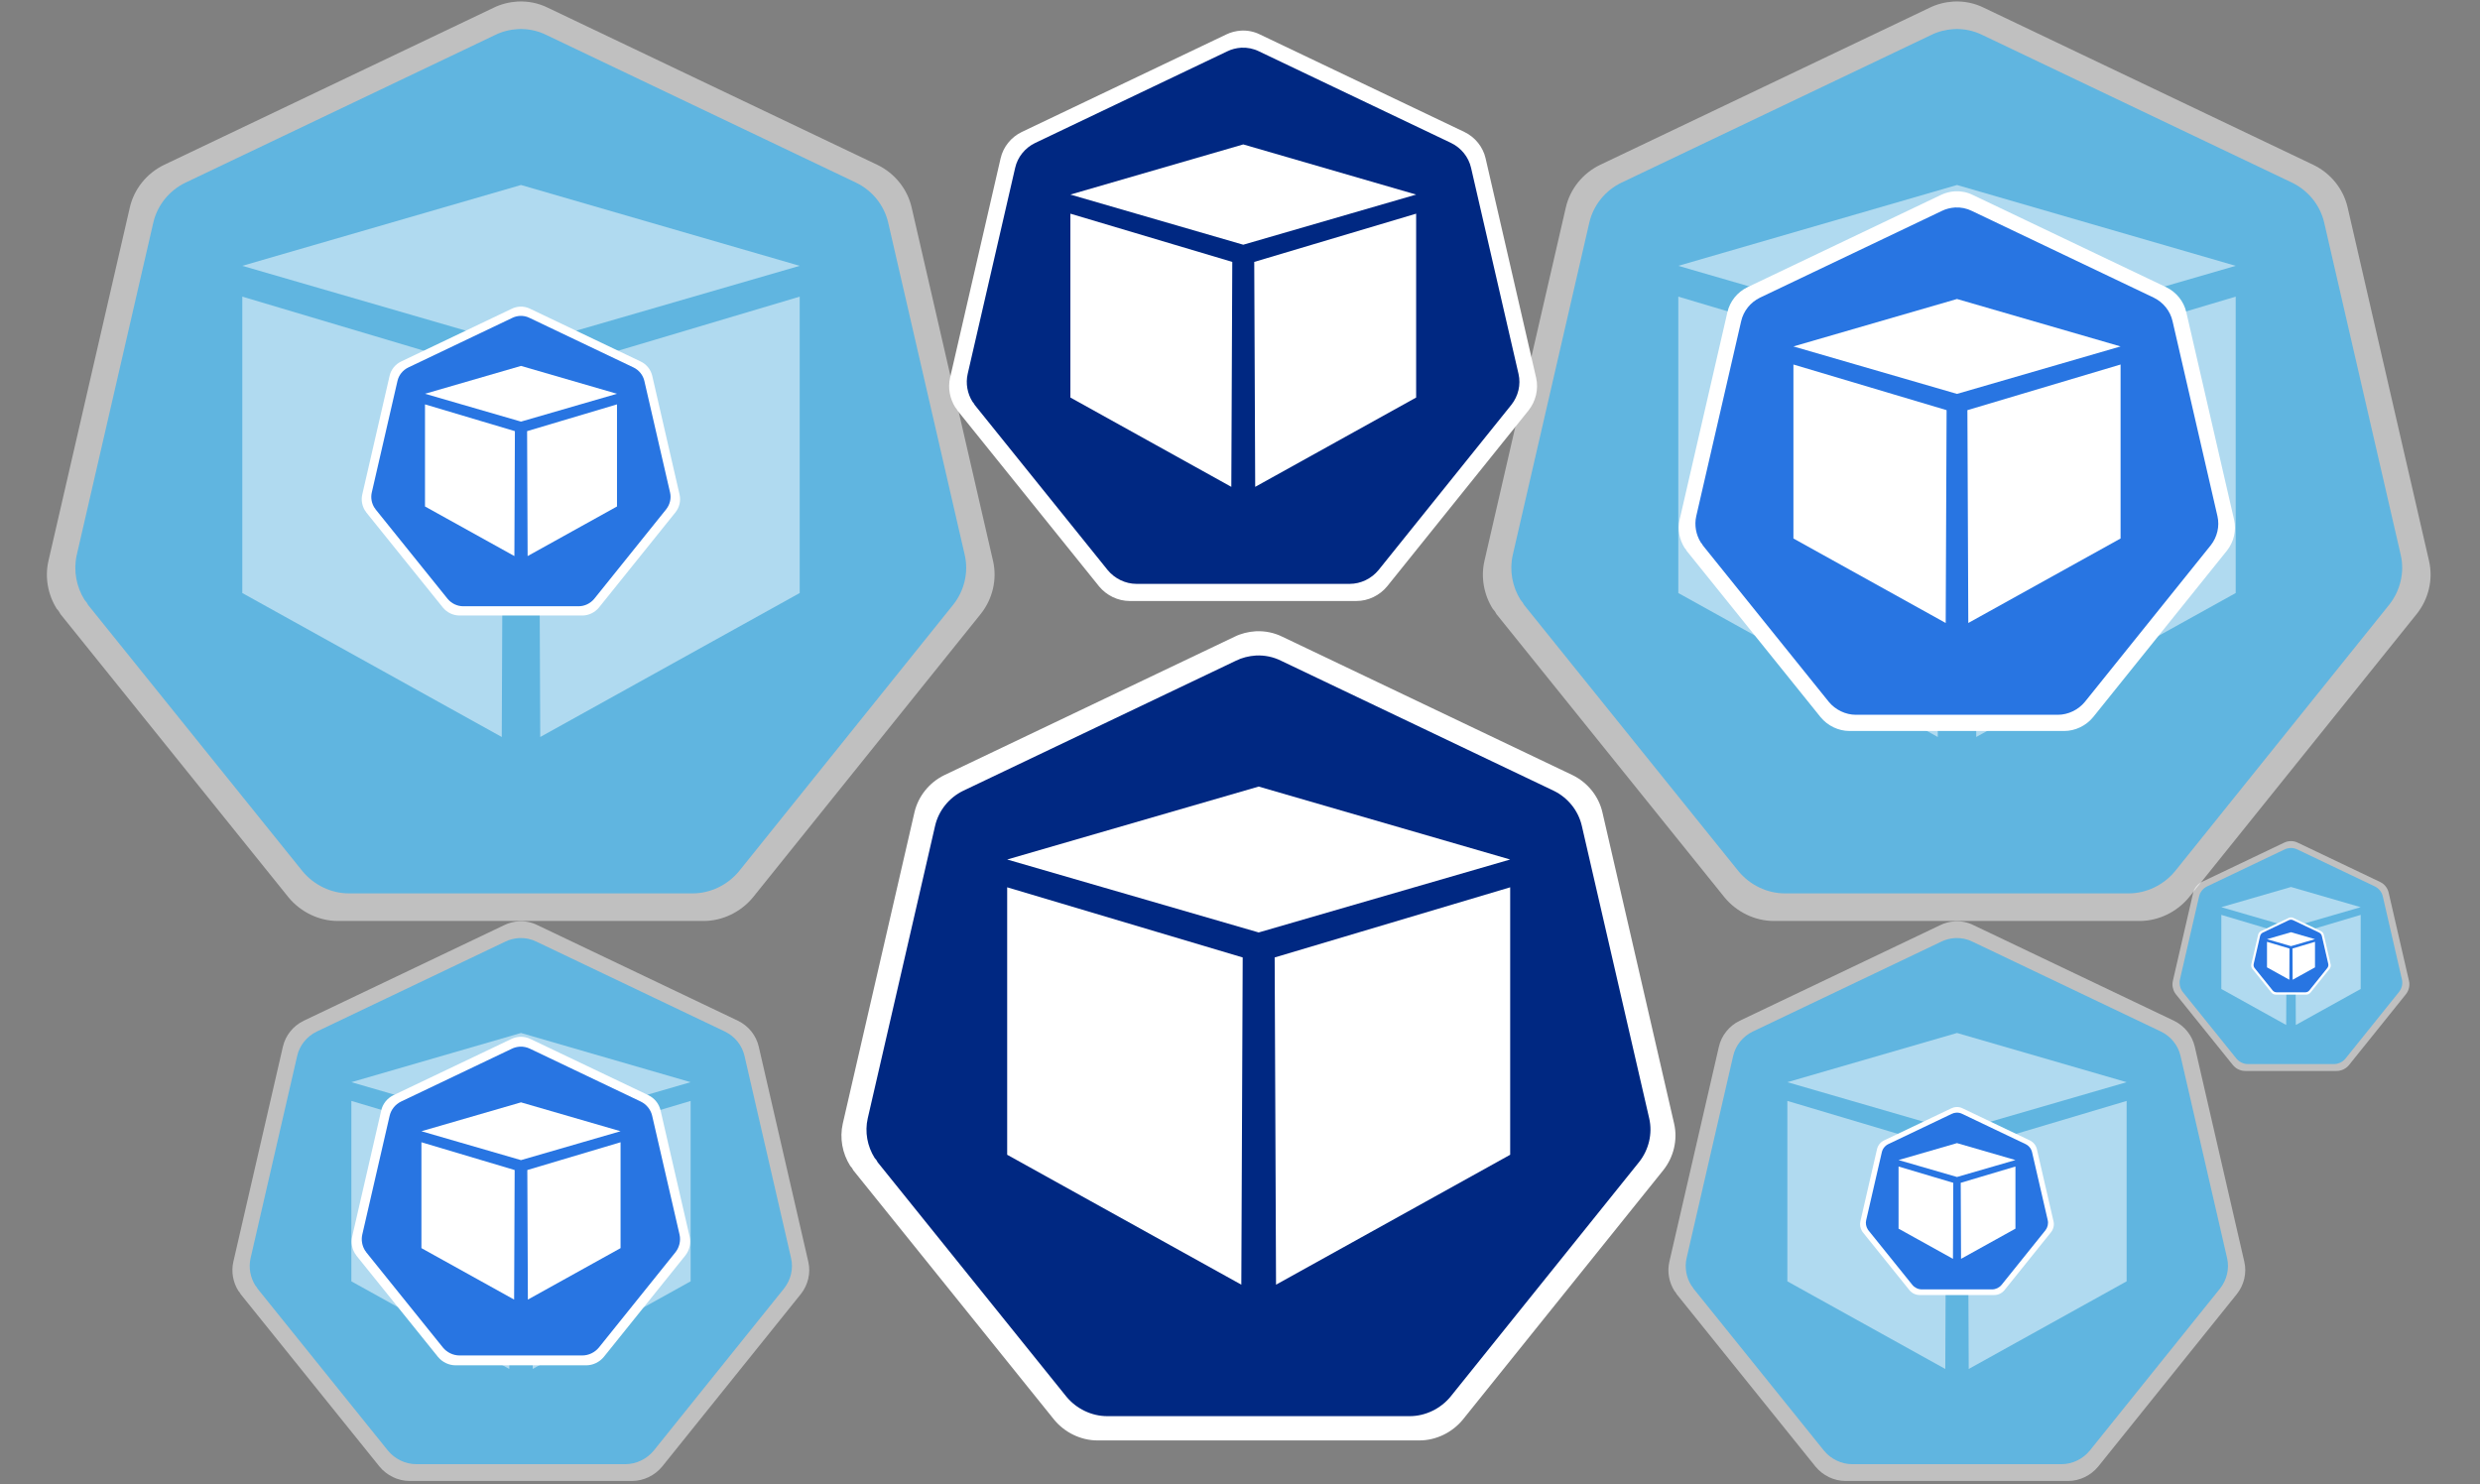 <?xml version="1.0" encoding="UTF-8"?>
<!DOCTYPE svg PUBLIC "-//W3C//DTD SVG 1.1//EN" "http://www.w3.org/Graphics/SVG/1.1/DTD/svg11.dtd">
<svg xmlns="http://www.w3.org/2000/svg" xmlns:xlink="http://www.w3.org/1999/xlink" version="1.1" width="1240px" height="742px" viewBox="-0.5 -0.5 1240 742"><rect x="-0.5" y="-0.5" width="1240" height="742" fill="#808080" stroke="none"/><defs><style type="text/css">@import url(https://fonts.googleapis.com/css?family=Roboto);&#xa;</style></defs><g><path d="M 627.34 315.14 C 623.64 315.37 619.94 316.29 616.7 317.91 L 471.74 387.04 C 464.11 390.74 458.56 397.68 456.71 405.77 L 420.88 561.36 C 419.26 568.53 420.65 576.16 424.58 582.4 C 425.27 583.1 425.73 583.79 426.2 584.71 L 526.54 709.33 C 531.85 715.8 539.94 719.73 548.27 719.73 L 709.18 719.73 C 717.5 719.73 725.6 715.8 730.91 709.33 L 831.25 584.48 C 836.34 578.01 838.42 569.45 836.57 561.36 L 800.73 405.77 C 798.89 397.68 793.34 390.74 785.71 387.04 L 640.75 317.91 C 636.59 315.83 631.96 314.91 627.34 315.14 Z" fill="#ffffff" stroke="none" pointer-events="all"/><path d="M 627.43 327.27 C 623.95 327.49 620.47 328.36 617.43 329.88 L 481.17 394.86 C 474 398.33 468.78 404.85 467.04 412.46 L 433.36 558.72 C 431.83 565.46 433.14 572.63 436.83 578.5 C 437.49 579.15 437.92 579.8 438.35 580.67 L 532.67 697.81 C 537.67 703.89 545.28 707.59 553.1 707.59 L 704.36 707.59 C 712.18 707.59 719.79 703.89 724.79 697.81 L 819.11 580.45 C 823.89 574.37 825.85 566.33 824.11 558.72 L 790.42 412.46 C 788.68 404.85 783.47 398.33 776.3 394.86 L 640.03 329.88 C 636.12 327.92 631.77 327.05 627.43 327.27 Z" fill="#002882" stroke="none" pointer-events="all"/><path d="M 754.59 443.16 L 754.59 576.89 L 637.52 641.85 L 636.83 478.24 Z M 503.09 443.16 L 503.09 576.89 L 620.16 641.85 L 620.85 478.24 Z M 503.09 429.26 L 628.84 392.79 L 754.59 429.26 L 628.84 465.74 Z" fill="#ffffff" stroke="none" pointer-events="all"/><path d="M 976.29 0.26 C 972.09 0.53 967.89 1.58 964.21 3.42 L 799.49 81.96 C 790.82 86.17 784.52 94.05 782.41 103.24 L 741.7 280.05 C 739.86 288.19 741.43 296.86 745.9 303.95 C 746.69 304.74 747.21 305.53 747.74 306.58 L 861.75 448.18 C 867.79 455.53 876.99 460 886.45 460 L 1069.29 460 C 1078.75 460 1087.94 455.53 1093.99 448.18 L 1208 306.32 C 1213.78 298.96 1216.14 289.24 1214.04 280.05 L 1173.32 103.24 C 1171.22 94.05 1164.92 86.17 1156.25 81.96 L 991.53 3.42 C 986.8 1.05 981.55 0 976.29 0.26 Z" fill-opacity="0.5" fill="#ffffff" stroke="none" pointer-events="all"/><path d="M 976.39 14.05 C 972.44 14.29 968.49 15.28 965.04 17.01 L 810.2 90.85 C 802.05 94.8 796.13 102.21 794.15 110.85 L 755.87 277.04 C 754.14 284.7 755.63 292.85 759.82 299.51 C 760.57 300.26 761.06 301 761.55 301.98 L 868.73 435.09 C 874.41 442 883.05 446.2 891.94 446.2 L 1063.81 446.2 C 1072.7 446.2 1081.35 442 1087.03 435.09 L 1194.2 301.74 C 1199.63 294.82 1201.86 285.69 1199.88 277.04 L 1161.6 110.85 C 1159.63 102.21 1153.7 94.8 1145.55 90.85 L 990.72 17.01 C 986.27 14.79 981.33 13.8 976.39 14.05 Z" fill-opacity="0.5" fill="#00aaff" stroke="none" pointer-events="all"/><path d="M 1117.35 147.82 L 1117.35 296.02 L 987.62 368 L 986.85 186.69 Z M 838.65 147.82 L 838.65 296.02 L 968.38 368 L 969.15 186.69 Z M 838.65 132.42 L 978 92 L 1117.35 132.42 L 978 172.84 Z" fill-opacity="0.5" fill="#ffffff" stroke="none" pointer-events="all"/><path d="M 977 95.15 C 974.53 95.31 972.06 95.93 969.9 97 L 873.22 143.11 C 868.13 145.58 864.43 150.2 863.2 155.6 L 839.3 259.37 C 838.22 264.15 839.15 269.24 841.77 273.41 C 842.23 273.87 842.54 274.33 842.85 274.95 L 909.77 358.06 C 913.31 362.38 918.71 365 924.26 365 L 1031.58 365 C 1037.13 365 1042.53 362.38 1046.08 358.06 L 1113 274.79 C 1116.39 270.48 1117.78 264.77 1116.55 259.37 L 1092.65 155.6 C 1091.41 150.2 1087.71 145.58 1082.62 143.11 L 985.94 97 C 983.17 95.62 980.08 95 977 95.15 Z" fill="#ffffff" stroke="none" pointer-events="all"/><path d="M 977.06 103.24 C 974.74 103.39 972.42 103.97 970.39 104.98 L 879.51 148.32 C 874.73 150.64 871.25 154.99 870.09 160.06 L 847.62 257.61 C 846.61 262.11 847.48 266.89 849.94 270.8 C 850.38 271.24 850.67 271.67 850.96 272.25 L 913.86 350.38 C 917.2 354.44 922.27 356.9 927.49 356.9 L 1028.37 356.9 C 1033.59 356.9 1038.66 354.44 1041.99 350.38 L 1104.9 272.11 C 1108.09 268.05 1109.39 262.69 1108.23 257.61 L 1085.77 160.06 C 1084.61 154.99 1081.13 150.64 1076.35 148.32 L 985.46 104.98 C 982.86 103.68 979.96 103.1 977.06 103.24 Z" fill="#2875e2" stroke="none" pointer-events="all"/><path d="M 1059.79 181.76 L 1059.79 268.75 L 983.65 311 L 983.2 204.58 Z M 896.21 181.76 L 896.21 268.75 L 972.35 311 L 972.8 204.58 Z M 896.21 172.72 L 978 149 L 1059.79 172.72 L 978 196.45 Z" fill="#ffffff" stroke="none" pointer-events="all"/><path d="M 258.29 0.26 C 254.09 0.53 249.89 1.58 246.21 3.42 L 81.49 81.96 C 72.82 86.17 66.52 94.05 64.41 103.24 L 23.7 280.05 C 21.86 288.19 23.43 296.86 27.9 303.95 C 28.69 304.74 29.21 305.53 29.74 306.58 L 143.75 448.18 C 149.79 455.53 158.99 460 168.45 460 L 351.29 460 C 360.75 460 369.94 455.53 375.99 448.18 L 490 306.32 C 495.78 298.96 498.14 289.24 496.04 280.05 L 455.32 103.24 C 453.22 94.05 446.92 86.17 438.25 81.96 L 273.53 3.42 C 268.8 1.05 263.55 0 258.29 0.26 Z" fill-opacity="0.5" fill="#ffffff" stroke="none" pointer-events="all"/><path d="M 258.39 14.05 C 254.44 14.29 250.49 15.28 247.04 17.01 L 92.2 90.85 C 84.05 94.8 78.13 102.21 76.15 110.85 L 37.87 277.04 C 36.14 284.7 37.63 292.85 41.82 299.51 C 42.57 300.26 43.06 301 43.55 301.98 L 150.73 435.09 C 156.41 442 165.05 446.2 173.94 446.2 L 345.81 446.2 C 354.7 446.2 363.35 442 369.03 435.09 L 476.2 301.74 C 481.63 294.82 483.86 285.69 481.88 277.04 L 443.6 110.85 C 441.63 102.21 435.7 94.8 427.55 90.85 L 272.72 17.01 C 268.27 14.79 263.33 13.8 258.39 14.05 Z" fill-opacity="0.5" fill="#00aaff" stroke="none" pointer-events="all"/><path d="M 399.35 147.82 L 399.35 296.02 L 269.62 368 L 268.85 186.69 Z M 120.65 147.82 L 120.65 296.02 L 250.38 368 L 251.15 186.69 Z M 120.65 132.42 L 260 92 L 399.35 132.42 L 260 172.84 Z" fill-opacity="0.5" fill="#ffffff" stroke="none" pointer-events="all"/><path d="M 259.43 152.82 C 258.01 152.91 256.6 153.27 255.37 153.88 L 200.03 180.27 C 197.12 181.68 195 184.33 194.3 187.42 L 180.62 246.81 C 180 249.55 180.53 252.46 182.03 254.84 C 182.29 255.11 182.47 255.37 182.65 255.73 L 220.95 303.29 C 222.98 305.76 226.07 307.26 229.24 307.26 L 290.67 307.26 C 293.84 307.26 296.93 305.76 298.96 303.29 L 337.26 255.64 C 339.21 253.17 340 249.9 339.29 246.81 L 325.62 187.42 C 324.91 184.33 322.79 181.68 319.88 180.27 L 264.54 153.88 C 262.96 153.09 261.19 152.74 259.43 152.82 Z" fill="#ffffff" stroke="none" pointer-events="all"/><path d="M 259.46 157.45 C 258.13 157.54 256.81 157.87 255.64 158.45 L 203.63 183.25 C 200.89 184.58 198.9 187.07 198.24 189.97 L 185.38 245.8 C 184.8 248.37 185.3 251.11 186.71 253.35 C 186.96 253.6 187.12 253.85 187.29 254.18 L 223.29 298.9 C 225.2 301.22 228.1 302.63 231.09 302.63 L 288.83 302.63 C 291.81 302.63 294.72 301.22 296.63 298.9 L 332.63 254.1 C 334.45 251.78 335.2 248.71 334.54 245.8 L 321.68 189.97 C 321.01 187.07 319.02 184.58 316.29 183.25 L 264.27 158.45 C 262.78 157.7 261.12 157.37 259.46 157.45 Z" fill="#2875e2" stroke="none" pointer-events="all"/><path d="M 308 201.69 L 308 252.74 L 263.31 277.54 L 263.05 215.08 Z M 212 201.69 L 212 252.74 L 256.69 277.54 L 256.95 215.08 Z M 212 196.39 L 260 182.46 L 308 196.39 L 260 210.31 Z" fill="#ffffff" stroke="none" pointer-events="all"/><path d="M 258.96 460.16 C 256.4 460.32 253.84 460.96 251.6 462.08 L 151.34 509.89 C 146.06 512.45 142.23 517.24 140.95 522.84 L 116.16 630.46 C 115.04 635.41 116 640.69 118.72 645.01 C 119.2 645.49 119.52 645.97 119.84 646.61 L 189.24 732.79 C 192.92 737.27 198.51 739.99 204.27 739.99 L 315.56 739.99 C 321.32 739.99 326.91 737.27 330.59 732.79 L 399.99 646.45 C 403.51 641.97 404.95 636.05 403.67 630.46 L 378.88 522.84 C 377.6 517.24 373.76 512.45 368.49 509.89 L 268.23 462.08 C 265.35 460.64 262.15 460 258.96 460.16 Z" fill-opacity="0.5" fill="#ffffff" stroke="none" pointer-events="all"/><path d="M 259.02 468.55 C 256.61 468.7 254.21 469.3 252.1 470.35 L 157.86 515.3 C 152.9 517.7 149.29 522.21 148.09 527.47 L 124.79 628.63 C 123.74 633.29 124.64 638.25 127.2 642.31 C 127.65 642.76 127.95 643.21 128.25 643.81 L 193.48 724.83 C 196.94 729.03 202.2 731.59 207.61 731.59 L 312.23 731.59 C 317.64 731.59 322.9 729.03 326.36 724.83 L 391.59 643.66 C 394.9 639.45 396.25 633.89 395.05 628.63 L 371.75 527.47 C 370.55 522.21 366.94 517.7 361.98 515.3 L 267.74 470.35 C 265.03 469 262.02 468.4 259.02 468.55 Z" fill-opacity="0.5" fill="#00aaff" stroke="none" pointer-events="all"/><path d="M 344.81 549.97 L 344.81 640.18 L 265.85 683.99 L 265.38 573.64 Z M 175.18 549.97 L 175.18 640.18 L 254.14 683.99 L 254.61 573.64 Z M 175.18 540.6 L 259.99 516 L 344.81 540.6 L 259.99 565.2 Z" fill-opacity="0.5" fill="#ffffff" stroke="none" pointer-events="all"/><path d="M 259.39 517.92 C 257.89 518.01 256.38 518.39 255.07 519.05 L 196.22 547.11 C 193.12 548.61 190.87 551.43 190.12 554.71 L 175.57 617.88 C 174.92 620.79 175.48 623.88 177.08 626.42 C 177.36 626.7 177.54 626.98 177.73 627.36 L 218.47 677.94 C 220.62 680.57 223.91 682.17 227.29 682.17 L 292.61 682.17 C 295.99 682.17 299.28 680.57 301.43 677.94 L 342.17 627.26 C 344.23 624.63 345.08 621.16 344.33 617.88 L 329.78 554.71 C 329.03 551.43 326.78 548.61 323.68 547.11 L 264.83 519.05 C 263.14 518.2 261.26 517.83 259.39 517.92 Z" fill="#ffffff" stroke="none" pointer-events="all"/><path d="M 259.42 522.84 C 258.01 522.93 256.6 523.29 255.37 523.9 L 200.05 550.28 C 197.14 551.69 195.02 554.34 194.31 557.43 L 180.64 616.8 C 180.02 619.54 180.55 622.45 182.05 624.83 C 182.32 625.1 182.49 625.36 182.67 625.71 L 220.96 673.27 C 222.99 675.74 226.07 677.24 229.25 677.24 L 290.65 677.24 C 293.83 677.24 296.92 675.74 298.95 673.27 L 337.24 625.63 C 339.18 623.16 339.97 619.89 339.27 616.8 L 325.59 557.43 C 324.89 554.34 322.77 551.69 319.86 550.28 L 264.54 523.9 C 262.95 523.11 261.19 522.76 259.42 522.84 Z" fill="#2875e2" stroke="none" pointer-events="all"/><path d="M 309.78 570.64 L 309.78 623.58 L 263.44 649.3 L 263.16 584.53 Z M 210.21 570.64 L 210.21 623.58 L 256.56 649.3 L 256.83 584.53 Z M 210.21 565.13 L 260 550.69 L 309.78 565.13 L 260 579.57 Z" fill="#ffffff" stroke="none" pointer-events="all"/><path d="M 976.96 460.16 C 974.4 460.32 971.84 460.96 969.6 462.08 L 869.34 509.89 C 864.07 512.45 860.23 517.25 858.95 522.84 L 834.16 630.46 C 833.04 635.42 834 640.7 836.72 645.01 C 837.2 645.49 837.52 645.97 837.84 646.61 L 907.24 732.8 C 910.92 737.28 916.52 740 922.27 740 L 1033.57 740 C 1039.32 740 1044.92 737.28 1048.6 732.8 L 1118 646.45 C 1121.52 641.98 1122.96 636.06 1121.68 630.46 L 1096.89 522.84 C 1095.61 517.25 1091.77 512.45 1086.5 509.89 L 986.24 462.08 C 983.36 460.64 980.16 460 976.96 460.16 Z" fill-opacity="0.5" fill="#ffffff" stroke="none" pointer-events="all"/><path d="M 977.02 468.55 C 974.62 468.7 972.21 469.3 970.11 470.35 L 875.86 515.3 C 870.9 517.7 867.29 522.21 866.09 527.47 L 842.79 628.63 C 841.74 633.29 842.64 638.25 845.2 642.31 C 845.65 642.76 845.95 643.22 846.25 643.82 L 911.49 724.84 C 914.94 729.04 920.2 731.6 925.62 731.6 L 1030.23 731.6 C 1035.65 731.6 1040.91 729.04 1044.36 724.84 L 1109.6 643.67 C 1112.91 639.46 1114.26 633.9 1113.06 628.63 L 1089.76 527.47 C 1088.56 522.21 1084.95 517.7 1079.99 515.3 L 985.74 470.35 C 983.04 469 980.03 468.4 977.02 468.55 Z" fill-opacity="0.5" fill="#00aaff" stroke="none" pointer-events="all"/><path d="M 1062.82 549.97 L 1062.82 640.18 L 983.86 684 L 983.39 573.64 Z M 893.18 549.97 L 893.18 640.18 L 972.14 684 L 972.61 573.64 Z M 893.18 540.6 L 978 516 L 1062.82 540.6 L 978 565.21 Z" fill-opacity="0.5" fill="#ffffff" stroke="none" pointer-events="all"/><path d="M 977.65 553.02 C 976.79 553.08 975.93 553.29 975.18 553.67 L 941.5 569.73 C 939.73 570.59 938.44 572.2 938.01 574.08 L 929.68 610.23 C 929.3 611.9 929.63 613.67 930.54 615.12 C 930.7 615.28 930.81 615.44 930.92 615.66 L 954.23 644.61 C 955.47 646.12 957.35 647.03 959.28 647.03 L 996.67 647.03 C 998.6 647.03 1000.48 646.12 1001.72 644.61 L 1025.03 615.61 C 1026.21 614.1 1026.7 612.11 1026.27 610.23 L 1017.94 574.08 C 1017.51 572.2 1016.22 570.59 1014.45 569.73 L 980.77 553.67 C 979.8 553.18 978.73 552.97 977.65 553.02 Z" fill="#ffffff" stroke="none" pointer-events="all"/><path d="M 977.67 555.84 C 976.86 555.89 976.06 556.09 975.35 556.45 L 943.69 571.55 C 942.02 572.35 940.81 573.87 940.41 575.64 L 932.58 609.62 C 932.23 611.18 932.53 612.85 933.39 614.21 C 933.54 614.37 933.64 614.52 933.74 614.72 L 955.66 641.94 C 956.82 643.35 958.58 644.21 960.4 644.21 L 995.55 644.21 C 997.36 644.21 999.13 643.35 1000.29 641.94 L 1022.21 614.67 C 1023.32 613.25 1023.77 611.39 1023.37 609.62 L 1015.54 575.64 C 1015.14 573.87 1013.93 572.35 1012.26 571.55 L 980.6 556.45 C 979.69 555.99 978.68 555.79 977.67 555.84 Z" fill="#2875e2" stroke="none" pointer-events="all"/><path d="M 1007.22 582.77 L 1007.22 613.84 L 980.02 628.93 L 979.86 590.92 Z M 948.78 582.77 L 948.78 613.84 L 975.98 628.93 L 976.14 590.92 Z M 948.78 579.54 L 978 571.07 L 1007.22 579.54 L 978 588.01 Z" fill="#ffffff" stroke="none" pointer-events="all"/><path d="M 1144.57 420.07 C 1143.52 420.13 1142.47 420.39 1141.55 420.85 L 1100.37 440.49 C 1098.21 441.54 1096.63 443.51 1096.1 445.81 L 1085.92 490.01 C 1085.46 492.05 1085.86 494.21 1086.97 495.99 C 1087.17 496.19 1087.3 496.38 1087.43 496.64 L 1115.94 532.04 C 1117.45 533.88 1119.75 535 1122.11 535 L 1167.82 535 C 1170.19 535 1172.49 533.88 1174 532.04 L 1202.5 496.58 C 1203.94 494.74 1204.54 492.31 1204.01 490.01 L 1193.83 445.81 C 1193.31 443.51 1191.73 441.54 1189.56 440.49 L 1148.38 420.85 C 1147.2 420.26 1145.89 420 1144.57 420.07 Z" fill-opacity="0.5" fill="#ffffff" stroke="none" pointer-events="all"/><path d="M 1144.6 423.51 C 1143.61 423.57 1142.62 423.82 1141.76 424.25 L 1103.05 442.71 C 1101.01 443.7 1099.53 445.55 1099.04 447.71 L 1089.47 489.26 C 1089.04 491.17 1089.41 493.21 1090.46 494.88 C 1090.64 495.06 1090.76 495.25 1090.89 495.5 L 1117.68 528.77 C 1119.1 530.5 1121.26 531.55 1123.48 531.55 L 1166.45 531.55 C 1168.68 531.55 1170.84 530.5 1172.26 528.77 L 1199.05 495.43 C 1200.41 493.71 1200.96 491.42 1200.47 489.26 L 1190.9 447.71 C 1190.41 445.55 1188.93 443.7 1186.89 442.71 L 1148.18 424.25 C 1147.07 423.7 1145.83 423.45 1144.6 423.51 Z" fill-opacity="0.5" fill="#00aaff" stroke="none" pointer-events="all"/><path d="M 1179.84 456.95 L 1179.84 494 L 1147.41 512 L 1147.21 466.67 Z M 1110.16 456.95 L 1110.16 494 L 1142.59 512 L 1142.79 466.67 Z M 1110.16 453.1 L 1145 443 L 1179.84 453.1 L 1145 463.21 Z" fill-opacity="0.5" fill="#ffffff" stroke="none" pointer-events="all"/><path d="M 1144.86 458.21 C 1144.5 458.23 1144.15 458.32 1143.84 458.47 L 1130.01 465.07 C 1129.28 465.42 1128.75 466.08 1128.57 466.85 L 1125.15 481.7 C 1125 482.39 1125.13 483.12 1125.51 483.71 C 1125.57 483.78 1125.62 483.84 1125.66 483.93 L 1135.24 495.82 C 1135.74 496.44 1136.52 496.82 1137.31 496.82 L 1152.67 496.82 C 1153.46 496.82 1154.23 496.44 1154.74 495.82 L 1164.32 483.91 C 1164.8 483.29 1165 482.48 1164.82 481.7 L 1161.4 466.85 C 1161.23 466.08 1160.7 465.42 1159.97 465.07 L 1146.14 458.47 C 1145.74 458.27 1145.3 458.18 1144.86 458.21 Z" fill="#ffffff" stroke="none" pointer-events="all"/><path d="M 1144.87 459.36 C 1144.53 459.38 1144.2 459.47 1143.91 459.61 L 1130.91 465.81 C 1130.22 466.15 1129.73 466.77 1129.56 467.49 L 1126.35 481.45 C 1126.2 482.09 1126.32 482.78 1126.68 483.34 C 1126.74 483.4 1126.78 483.46 1126.82 483.55 L 1135.82 494.72 C 1136.3 495.3 1137.03 495.66 1137.77 495.66 L 1152.21 495.66 C 1152.95 495.66 1153.68 495.3 1154.16 494.72 L 1163.16 483.52 C 1163.61 482.94 1163.8 482.18 1163.63 481.45 L 1160.42 467.49 C 1160.25 466.77 1159.76 466.15 1159.07 465.81 L 1146.07 459.61 C 1145.69 459.43 1145.28 459.34 1144.87 459.36 Z" fill="#2875e2" stroke="none" pointer-events="all"/><path d="M 1157 470.42 L 1157 483.19 L 1145.83 489.38 L 1145.76 473.77 Z M 1133 470.42 L 1133 483.19 L 1144.17 489.38 L 1144.24 473.77 Z M 1133 469.1 L 1145 465.62 L 1157 469.1 L 1145 472.58 Z" fill="#ffffff" stroke="none" pointer-events="all"/><path d="M 620.07 14.8 C 617.46 14.97 614.86 15.62 612.57 16.76 L 510.39 65.49 C 505.01 68.09 501.1 72.98 499.8 78.69 L 474.54 188.37 C 473.4 193.42 474.38 198.8 477.15 203.2 C 477.64 203.68 477.96 204.17 478.29 204.83 L 549.02 292.67 C 552.76 297.23 558.47 300 564.34 300 L 677.76 300 C 683.63 300 689.33 297.23 693.08 292.67 L 763.81 204.66 C 767.4 200.1 768.86 194.07 767.56 188.37 L 742.3 78.69 C 740.99 72.98 737.08 68.09 731.7 65.49 L 629.52 16.76 C 626.59 15.29 623.33 14.64 620.07 14.8 Z" fill="#ffffff" stroke="none" pointer-events="all"/><path d="M 620.13 23.35 C 617.68 23.51 615.23 24.12 613.09 25.19 L 517.04 71 C 511.98 73.45 508.3 78.04 507.08 83.41 L 483.33 186.5 C 482.26 191.25 483.18 196.31 485.79 200.44 C 486.24 200.9 486.55 201.36 486.86 201.98 L 553.34 284.55 C 556.87 288.83 562.23 291.44 567.74 291.44 L 674.36 291.44 C 679.88 291.44 685.24 288.83 688.76 284.55 L 755.25 201.82 C 758.62 197.53 760 191.86 758.77 186.5 L 735.03 83.41 C 733.8 78.04 730.13 73.45 725.07 71 L 629.02 25.19 C 626.26 23.81 623.2 23.2 620.13 23.35 Z" fill="#002882" stroke="none" pointer-events="all"/><path d="M 707.57 106.34 L 707.57 198.27 L 627.1 242.93 L 626.62 130.46 Z M 534.69 106.34 L 534.69 198.27 L 615.16 242.93 L 615.64 130.46 Z M 534.69 96.79 L 621.13 71.71 L 707.57 96.79 L 621.13 121.86 Z" fill="#ffffff" stroke="none" pointer-events="all"/></g></svg>